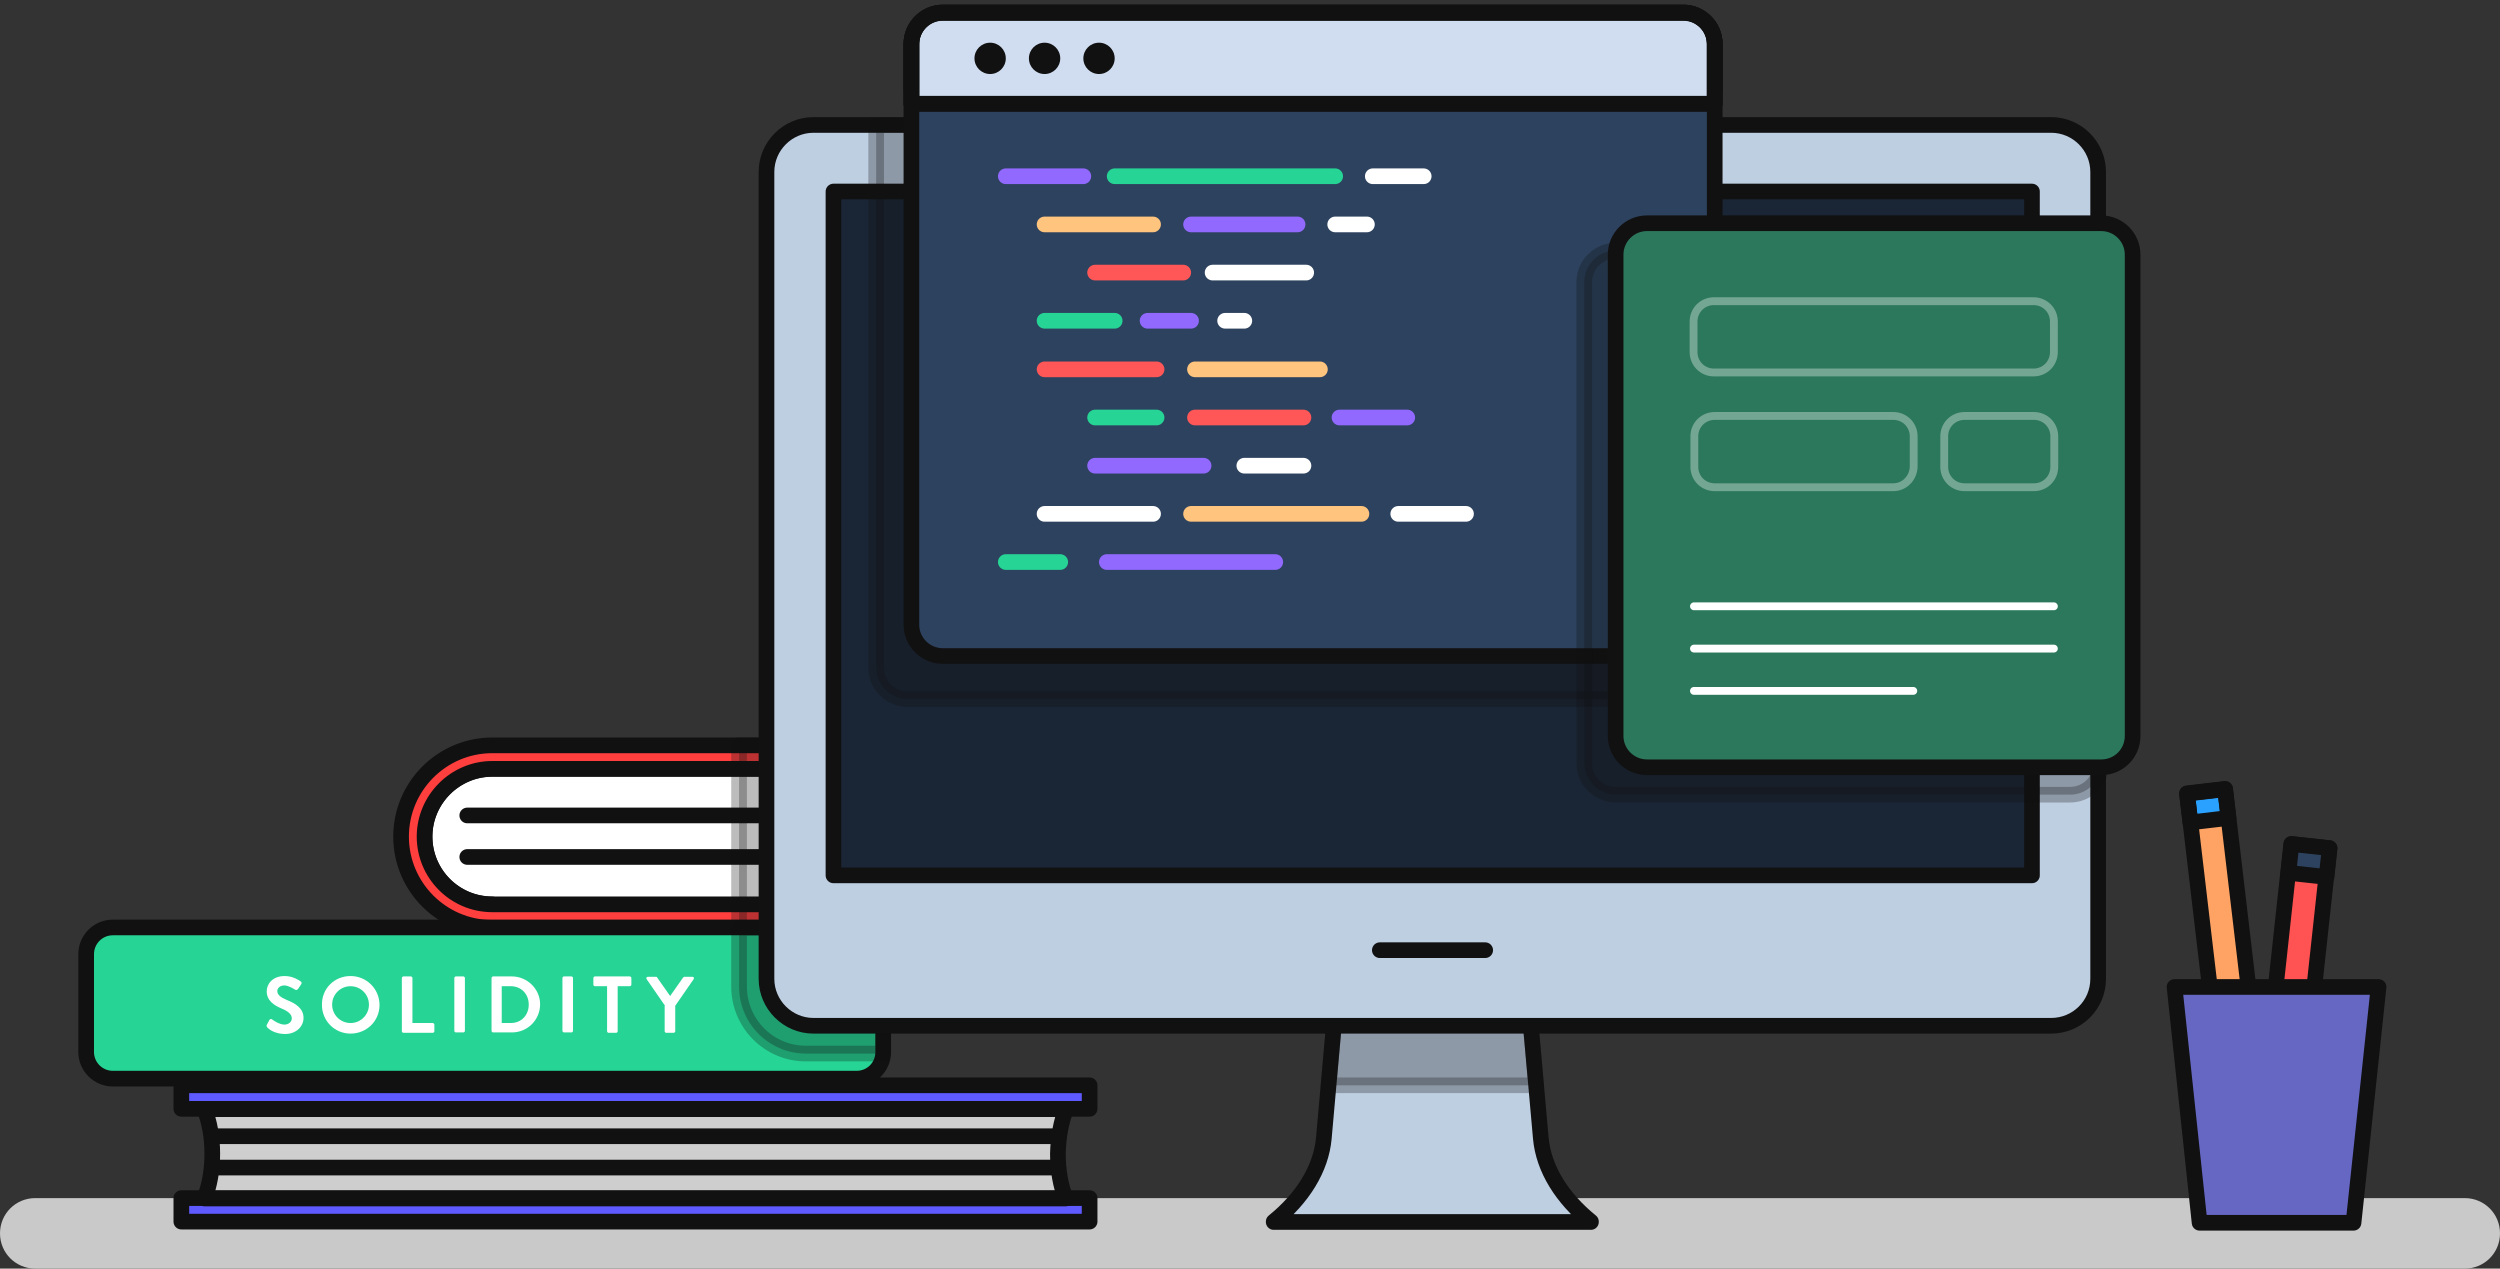 <?xml version="1.0" encoding="utf-8"?>
<!-- Generator: Adobe Illustrator 25.2.0, SVG Export Plug-In . SVG Version: 6.00 Build 0)  -->
<svg version="1.1" id="Layer_1" xmlns="http://www.w3.org/2000/svg" xmlns:xlink="http://www.w3.org/1999/xlink" x="0px" y="0px"
	 viewBox="0 0 638.3 323.9" style="enable-background:new 0 0 638.3 323.9;" xml:space="preserve">
<rect x="0" y="0" width="638.3" height="323.9" fill="#333333" stroke="none"/>
<style type="text/css">
	.st0{fill:#C9C9C9;}
	.st1{fill:#CECECE;}
	.st2{fill:#FFFFFF;}
	.st3{fill:none;stroke:#111111;stroke-width:4;stroke-linecap:round;stroke-linejoin:round;stroke-miterlimit:10;}
	.st4{fill:#FF3E3E;}
	
		.st5{opacity:0.28;fill:#111111;stroke:#111111;stroke-width:4;stroke-linecap:round;stroke-linejoin:round;stroke-miterlimit:10;enable-background:new    ;}
	.st6{fill:#26D595;}
	.st7{fill:#5F5AFF;}
	.st8{fill:#F6F9FD;}
	.st9{fill:#BFCFE2;}
	.st10{fill:#1A2636;}
	.st11{fill:#2D425E;}
	.st12{fill:#D0DDF0;}
	.st13{fill:#2C785C;}
	
		.st14{opacity:0.34;fill:none;stroke:#FFFFFF;stroke-width:2;stroke-linecap:round;stroke-linejoin:round;stroke-miterlimit:10;enable-background:new    ;}
	.st15{opacity:0.34;}
	.st16{fill:none;stroke:#FFFFFF;stroke-width:2;stroke-linecap:round;stroke-linejoin:round;stroke-miterlimit:10;}
	.st17{fill:#111111;}
	.st18{fill:none;stroke:#FFFFFF;stroke-width:4;stroke-linecap:round;stroke-linejoin:round;stroke-miterlimit:10;}
	.st19{fill:none;stroke:#26D595;stroke-width:4;stroke-linecap:round;stroke-linejoin:round;stroke-miterlimit:10;}
	.st20{fill:none;stroke:#9169FF;stroke-width:4;stroke-linecap:round;stroke-linejoin:round;stroke-miterlimit:10;}
	.st21{fill:none;stroke:#FFC47D;stroke-width:4;stroke-linecap:round;stroke-linejoin:round;stroke-miterlimit:10;}
	.st22{fill:none;stroke:#FF5757;stroke-width:4;stroke-linecap:round;stroke-linejoin:round;stroke-miterlimit:10;}
	.st23{fill:#FFA364;}
	.st24{fill:#2AA1FF;}
	.st25{fill:none;stroke:#111111;stroke-width:4;stroke-linecap:round;stroke-linejoin:round;stroke-miterlimit:10;}
	.st26{fill:#FF5252;}
	.st27{fill:none;stroke:#111111;stroke-width:4;stroke-linecap:round;stroke-linejoin:round;stroke-miterlimit:10;}
	.st28{fill:#6567C3;}
</style>
<g id="XMLID_34_">
	<path id="XMLID_223_" class="st0" d="M629.3,323.9H9c-5,0-9-4-9-9l0,0c0-5,4-9,9-9h620.3c5,0,9,4,9,9l0,0
		C638.3,319.9,634.3,323.9,629.3,323.9z"/>
	<g id="XMLID_19_">
		<g id="XMLID_163_">
			<path id="XMLID_178_" class="st1" d="M125.7,230.9c-9.6,0-17.3-7.8-17.3-17.3s7.8-17.3,17.3-17.3h98V231h-98V230.9z"/>
			<path id="XMLID_162_" class="st2" d="M229.4,236.9H125.7c-12.9,0-23.3-10.5-23.3-23.3l0,0c0-12.9,10.5-23.3,23.3-23.3h103.7
				L229.4,236.9L229.4,236.9z"/>
			<line id="XMLID_164_" class="st3" x1="119.3" y1="208.2" x2="223.7" y2="208.2"/>
			<line id="XMLID_173_" class="st3" x1="119.3" y1="218.8" x2="223.7" y2="218.8"/>
			<path id="XMLID_179_" class="st3" d="M125.7,230.9c-9.6,0-17.3-7.8-17.3-17.3s7.8-17.3,17.3-17.3h98V231h-98V230.9z"/>
			<path id="XMLID_161_" class="st4" d="M125.7,230.9c-9.6,0-17.3-7.8-17.3-17.3s7.8-17.3,17.3-17.3h99.7l4-6H125.7
				c-12.9,0-23.3,10.5-23.3,23.3l0,0c0,12.9,10.5,23.3,23.3,23.3h103.7l-4-6H125.7z"/>
			<path id="XMLID_182_" class="st3" d="M125.7,230.9c-9.6,0-17.3-7.8-17.3-17.3s7.8-17.3,17.3-17.3h99.7l4-6H125.7
				c-12.9,0-23.3,10.5-23.3,23.3l0,0c0,12.9,10.5,23.3,23.3,23.3h103.7l-4-6H125.7z"/>
			<rect id="XMLID_224_" x="188.7" y="190.2" class="st5" width="18.4" height="46.7"/>
		</g>
		<g id="XMLID_160_">
			<path id="XMLID_157_" class="st6" d="M218.7,275.4H28.8c-3.7,0-6.8-3-6.8-6.8v-25c0-3.7,3-6.8,6.8-6.8h189.9c3.7,0,6.8,3,6.8,6.8
				v25C225.5,272.4,222.5,275.4,218.7,275.4z"/>
			<path id="XMLID_146_" class="st3" d="M218.7,275.4H28.8c-3.7,0-6.8-3-6.8-6.8v-25c0-3.7,3-6.8,6.8-6.8h189.9c3.7,0,6.8,3,6.8,6.8
				v25C225.5,272.4,222.5,275.4,218.7,275.4z"/>
			<g>
				<path class="st2" d="M68.1,261.7l0.7-1.3c0.2-0.3,0.5-0.3,0.7-0.1c0.1,0.1,1.8,1.3,3.1,1.3c1.1,0,1.9-0.7,1.9-1.6
					c0-1-0.9-1.8-2.6-2.5c-1.9-0.8-3.8-2-3.8-4.4c0-1.8,1.4-3.9,4.6-3.9c2.1,0,3.7,1.1,4.1,1.4c0.2,0.1,0.3,0.5,0.1,0.7l-0.8,1.2
					c-0.2,0.2-0.5,0.4-0.7,0.2c-0.2-0.1-1.7-1.1-2.8-1.1c-1.2,0-1.8,0.8-1.8,1.4c0,1,0.8,1.6,2.4,2.3c2,0.8,4.3,2,4.3,4.6
					c0,2.1-1.8,4.1-4.7,4.1c-2.6,0-4.1-1.2-4.5-1.6C68.1,262.1,68,262,68.1,261.7z"/>
				<path class="st2" d="M89.5,249.2c4.1,0,7.4,3.3,7.4,7.4c0,4.1-3.3,7.3-7.4,7.3c-4.1,0-7.3-3.3-7.3-7.3
					C82.1,252.4,85.4,249.2,89.5,249.2z M89.5,261.2c2.6,0,4.7-2.1,4.7-4.7s-2.1-4.7-4.7-4.7c-2.6,0-4.7,2.1-4.7,4.7
					S86.9,261.2,89.5,261.2z"/>
				<path class="st2" d="M102.6,249.7c0-0.2,0.2-0.4,0.4-0.4h1.9c0.2,0,0.4,0.2,0.4,0.4v11.5h5.2c0.2,0,0.4,0.2,0.4,0.4v1.7
					c0,0.2-0.2,0.4-0.4,0.4H103c-0.2,0-0.4-0.2-0.4-0.4V249.7z"/>
				<path class="st2" d="M116,249.7c0-0.2,0.2-0.4,0.4-0.4h1.9c0.2,0,0.4,0.2,0.4,0.4v13.5c0,0.2-0.2,0.4-0.4,0.4h-1.9
					c-0.2,0-0.4-0.2-0.4-0.4V249.7z"/>
				<path class="st2" d="M125.5,249.7c0-0.2,0.2-0.4,0.4-0.4h4.8c3.9,0,7.2,3.2,7.2,7.1c0,4-3.2,7.2-7.2,7.2h-4.8
					c-0.2,0-0.4-0.2-0.4-0.4V249.7z M130.4,261.2c2.7,0,4.6-2,4.6-4.7c0-2.7-1.9-4.7-4.6-4.7h-2.3v9.4H130.4z"/>
				<path class="st2" d="M143.6,249.7c0-0.2,0.2-0.4,0.4-0.4h1.9c0.2,0,0.4,0.2,0.4,0.4v13.5c0,0.2-0.2,0.4-0.4,0.4H144
					c-0.2,0-0.4-0.2-0.4-0.4V249.7z"/>
				<path class="st2" d="M155,251.8h-3.1c-0.2,0-0.4-0.2-0.4-0.4v-1.7c0-0.2,0.2-0.4,0.4-0.4h8.9c0.2,0,0.4,0.2,0.4,0.4v1.7
					c0,0.2-0.2,0.4-0.4,0.4h-3.1v11.5c0,0.2-0.2,0.4-0.4,0.4h-1.9c-0.2,0-0.4-0.2-0.4-0.4V251.8z"/>
				<path class="st2" d="M169.8,256.8l-4.7-6.8c-0.2-0.3,0-0.6,0.3-0.6h2.1c0.2,0,0.3,0.1,0.3,0.2l3.3,4.7l3.3-4.7
					c0.1-0.1,0.2-0.2,0.3-0.2h2.1c0.3,0,0.5,0.3,0.3,0.6l-4.7,6.8v6.5c0,0.2-0.2,0.4-0.4,0.4h-1.9c-0.2,0-0.4-0.2-0.4-0.4V256.8z"/>
			</g>
		</g>
		<path id="XMLID_246_" class="st5" d="M218.7,236.9h-30v15c0,9.4,7.6,17.1,17.1,17.1h19.7c0-0.1,0-0.2,0-0.3v-25
			C225.5,239.9,222.5,236.9,218.7,236.9z"/>
		<path id="XMLID_35_" class="st1" d="M272.2,283.2h-220c1.3,3.2,2,7.2,2,11.4s-0.7,8.1-2,11.4h219.9c-1.3-3.2-2-7.2-2-11.4
			C270.2,290.3,270.9,286.4,272.2,283.2z"/>
		<rect id="XMLID_156_" x="46.3" y="277.1" class="st7" width="231.9" height="6"/>
		<rect id="XMLID_32_" x="46.3" y="277.1" class="st3" width="231.9" height="6"/>
		<rect id="XMLID_147_" x="46.3" y="305.9" class="st8" width="231.9" height="6"/>
		<rect id="XMLID_39_" x="46.3" y="305.9" class="st7" width="231.9" height="6"/>
		<rect id="XMLID_37_" x="46.3" y="305.9" class="st3" width="231.9" height="6"/>
		<path id="XMLID_69_" class="st9" d="M393.4,290.6l-3-33.7H341l-3,33.7c-0.7,7.8-5.4,15.3-12.8,21.3v0.1h81v-0.1
			C398.8,305.9,394.1,298.4,393.4,290.6z"/>
		<polygon id="XMLID_33_" class="st5" points="341,256.9 339.2,277.1 392.2,277.1 390.4,256.9 		"/>
		<path id="XMLID_10_" class="st3" d="M393.4,290.6l-3-33.7H341l-3,33.7c-0.7,7.8-5.4,15.3-12.8,21.3v0.1h81v-0.1
			C398.8,305.9,394.1,298.4,393.4,290.6z"/>
		<path id="XMLID_13_" class="st2" d="M523.7,261.9h-316c-6.6,0-12-5.4-12-12v-206c0-6.6,5.4-12,12-12h316c6.6,0,12,5.4,12,12v206
			C535.7,256.6,530.3,261.9,523.7,261.9z"/>
		<path id="XMLID_63_" class="st9" d="M523.7,261.9h-316c-6.6,0-12-5.4-12-12v-206c0-6.6,5.4-12,12-12h316c6.6,0,12,5.4,12,12v206
			C535.7,256.6,530.3,261.9,523.7,261.9z"/>
		<path id="XMLID_4_" class="st3" d="M523.7,261.9h-316c-6.6,0-12-5.4-12-12v-206c0-6.6,5.4-12,12-12h316c6.6,0,12,5.4,12,12v206
			C535.7,256.6,530.3,261.9,523.7,261.9z"/>
		<rect id="XMLID_68_" x="212.8" y="48.9" class="st10" width="306" height="174.6"/>
		<path id="XMLID_197_" class="st5" d="M223.7,31.9v138.6c0,4.4,3.6,8,8,8h189.1c4.4,0,8-3.6,8-8V31.9H223.7z"/>
		<rect id="XMLID_11_" x="212.8" y="48.9" class="st3" width="306" height="174.6"/>
		<line id="XMLID_9_" class="st3" x1="352.3" y1="242.6" x2="379.2" y2="242.6"/>
		<path id="XMLID_15_" class="st11" d="M429.8,167.5H240.7c-4.4,0-8-3.6-8-8V11.3c0-4.4,3.6-8,8-8h189.1c4.4,0,8,3.6,8,8v148.3
			C437.8,164,434.2,167.5,429.8,167.5z"/>
		<path id="XMLID_17_" class="st3" d="M437.8,22.7H232.7V11.2c0-4.4,3.6-8,8-8h189.1c4.4,0,8,3.6,8,8V22.7z"/>
		<path id="XMLID_23_" class="st12" d="M437.8,26.5H232.7V11.2c0-4.4,3.6-8,8-8h189.1c4.4,0,8,3.6,8,8V26.5z"/>
		<path id="XMLID_18_" class="st3" d="M437.8,26.5H232.7V11.2c0-4.4,3.6-8,8-8h189.1c4.4,0,8,3.6,8,8V26.5z"/>
		<path id="XMLID_20_" class="st3" d="M437.8,26.5H232.7V11.2c0-4.4,3.6-8,8-8h189.1c4.4,0,8,3.6,8,8V26.5z"/>
		<path id="XMLID_12_" class="st3" d="M429.8,167.5H240.7c-4.4,0-8-3.6-8-8V11.3c0-4.4,3.6-8,8-8h189.1c4.4,0,8,3.6,8,8v148.3
			C437.8,164,434.2,167.5,429.8,167.5z"/>
		<g id="XMLID_72_">
			<path id="XMLID_7_" class="st5" d="M528.5,202.9h-116c-4.4,0-8-3.6-8-8V72c0-4.4,3.6-8,8-8h116c4.4,0,8,3.6,8,8v122.9
				C536.5,199.4,532.9,202.9,528.5,202.9z"/>
			<path id="XMLID_16_" class="st13" d="M536.5,195.9h-116c-4.4,0-8-3.6-8-8V65c0-4.4,3.6-8,8-8h116c4.4,0,8,3.6,8,8v122.9
				C544.5,192.4,540.9,195.9,536.5,195.9z"/>
			<path id="XMLID_14_" class="st3" d="M536.5,195.9h-116c-4.4,0-8-3.6-8-8V65c0-4.4,3.6-8,8-8h116c4.4,0,8,3.6,8,8v122.9
				C544.5,192.4,540.9,195.9,536.5,195.9z"/>
			<path id="XMLID_75_" class="st14" d="M519.2,95.1h-81.6c-2.9,0-5.2-2.3-5.2-5.2v-7.8c0-2.9,2.3-5.2,5.2-5.2h81.6
				c2.9,0,5.2,2.3,5.2,5.2v7.8C524.4,92.8,522.1,95.1,519.2,95.1z"/>
			<g id="XMLID_143_" class="st15">
				<path id="XMLID_78_" class="st16" d="M483.4,124.4h-45.6c-2.9,0-5.2-2.3-5.2-5.2v-7.8c0-2.9,2.3-5.2,5.2-5.2h45.6
					c2.9,0,5.2,2.3,5.2,5.2v7.8C488.5,122.1,486.2,124.4,483.4,124.4z"/>
				<path id="XMLID_79_" class="st16" d="M519.3,124.4h-17.7c-2.9,0-5.2-2.3-5.2-5.2v-7.8c0-2.9,2.3-5.2,5.2-5.2h17.7
					c2.9,0,5.2,2.3,5.2,5.2v7.8C524.5,122.1,522.2,124.4,519.3,124.4z"/>
			</g>
			<g id="XMLID_76_">
				<line id="XMLID_135_" class="st16" x1="432.5" y1="154.8" x2="524.4" y2="154.8"/>
				<line id="XMLID_136_" class="st16" x1="432.5" y1="165.6" x2="524.4" y2="165.6"/>
				<line id="XMLID_138_" class="st16" x1="432.5" y1="176.4" x2="488.5" y2="176.4"/>
			</g>
		</g>
		<circle id="XMLID_24_" class="st17" cx="252.8" cy="14.9" r="4"/>
		<circle id="XMLID_28_" class="st17" cx="266.7" cy="14.9" r="4"/>
		<circle id="XMLID_38_" class="st17" cx="280.6" cy="14.9" r="4"/>
		<g id="XMLID_61_">
			<line id="XMLID_54_" class="st18" x1="350.5" y1="45" x2="363.5" y2="45"/>
			<line id="XMLID_66_" class="st19" x1="284.6" y1="45" x2="340.9" y2="45"/>
			<line id="XMLID_29_" class="st20" x1="256.8" y1="45" x2="276.6" y2="45"/>
		</g>
		<g id="XMLID_42_">
			<line id="XMLID_62_" class="st20" x1="282.6" y1="143.5" x2="325.6" y2="143.5"/>
			<line id="XMLID_30_" class="st19" x1="256.8" y1="143.5" x2="270.7" y2="143.5"/>
		</g>
		<g id="XMLID_27_">
			<line id="XMLID_60_" class="st18" x1="340.9" y1="57.3" x2="349" y2="57.3"/>
			<line id="XMLID_45_" class="st20" x1="304.1" y1="57.3" x2="331.3" y2="57.3"/>
			<line id="XMLID_47_" class="st21" x1="266.7" y1="57.3" x2="294.4" y2="57.3"/>
		</g>
		<g id="XMLID_49_">
			<line id="XMLID_59_" class="st18" x1="309.6" y1="69.6" x2="333.5" y2="69.6"/>
			<line id="XMLID_50_" class="st22" x1="279.6" y1="69.6" x2="302.1" y2="69.6"/>
		</g>
		<g id="XMLID_65_">
			<line id="XMLID_58_" class="st18" x1="312.8" y1="81.9" x2="317.7" y2="81.9"/>
			<line id="XMLID_70_" class="st20" x1="293" y1="81.9" x2="304.1" y2="81.9"/>
			<line id="XMLID_67_" class="st19" x1="266.7" y1="81.9" x2="284.6" y2="81.9"/>
		</g>
		<g id="XMLID_73_">
			<line id="XMLID_77_" class="st21" x1="305.1" y1="94.3" x2="337" y2="94.3"/>
			<line id="XMLID_74_" class="st22" x1="266.7" y1="94.3" x2="295.3" y2="94.3"/>
		</g>
		<g id="XMLID_80_">
			<line id="XMLID_64_" class="st20" x1="342" y1="106.6" x2="359.3" y2="106.6"/>
			<line id="XMLID_84_" class="st22" x1="305.1" y1="106.6" x2="332.8" y2="106.6"/>
			<line id="XMLID_81_" class="st19" x1="279.6" y1="106.6" x2="295.3" y2="106.6"/>
		</g>
		<g id="XMLID_87_">
			<line id="XMLID_95_" class="st18" x1="317.7" y1="118.9" x2="332.8" y2="118.9"/>
			<line id="XMLID_90_" class="st20" x1="279.6" y1="118.9" x2="307.3" y2="118.9"/>
		</g>
		<g id="XMLID_98_">
			<line id="XMLID_71_" class="st18" x1="357" y1="131.2" x2="374.3" y2="131.2"/>
			<line id="XMLID_102_" class="st21" x1="304.1" y1="131.2" x2="347.6" y2="131.2"/>
			<line id="XMLID_99_" class="st18" x1="266.7" y1="131.2" x2="294.4" y2="131.2"/>
		</g>
		<line id="XMLID_145_" class="st3" x1="54.7" y1="290.1" x2="270.2" y2="290.1"/>
		<line id="XMLID_151_" class="st3" x1="54.7" y1="298.1" x2="270.2" y2="298.1"/>
		<path id="XMLID_158_" class="st3" d="M272.2,283.2h-220c1.3,3.2,2,7.2,2,11.4s-0.7,8.1-2,11.4h219.9c-1.3-3.2-2-7.2-2-11.4
			C270.2,290.3,270.9,286.4,272.2,283.2z"/>
	</g>
	<g id="XMLID_222_">
		<g id="XMLID_174_">
			
				<rect id="XMLID_177_" x="562.6" y="202" transform="matrix(0.993 -0.117 0.117 0.993 -23.913 67.796)" class="st23" width="9.8" height="72.6"/>
			
				<rect id="XMLID_31_" x="558.8" y="202.3" transform="matrix(0.993 -0.117 0.117 0.993 -20.173 67.134)" class="st24" width="9.8" height="7.4"/>
			
				<rect id="XMLID_217_" x="558.8" y="202.3" transform="matrix(0.993 -0.117 0.117 0.993 -20.173 67.134)" class="st25" width="9.8" height="7.4"/>
			
				<rect id="XMLID_22_" x="562.6" y="202" transform="matrix(0.993 -0.117 0.117 0.993 -23.913 67.796)" class="st25" width="9.8" height="72.6"/>
		</g>
		<g id="XMLID_189_">
			
				<rect id="XMLID_218_" x="549.7" y="247.1" transform="matrix(0.108 -0.994 0.994 0.108 272.173 807.361)" class="st26" width="72.6" height="9.8"/>
			
				<rect id="XMLID_214_" x="549.7" y="247.1" transform="matrix(0.108 -0.994 0.994 0.108 272.173 807.361)" class="st27" width="72.6" height="9.8"/>
			
				<rect id="XMLID_220_" x="585.9" y="214.7" transform="matrix(0.108 -0.994 0.994 0.108 307.581 782.048)" class="st11" width="7.4" height="9.8"/>
			
				<rect id="XMLID_211_" x="585.9" y="214.7" transform="matrix(0.108 -0.994 0.994 0.108 307.581 782.048)" class="st27" width="7.4" height="9.8"/>
		</g>
		<polygon id="XMLID_26_" class="st28" points="600.9,312.2 561.6,312.2 555.2,252 607.3,252 		"/>
		<polygon id="XMLID_233_" class="st28" points="555.2,252 555.3,253.1 595,253.1 588.7,312.2 600.9,312.2 607.3,252 		"/>
		<polygon id="XMLID_21_" class="st3" points="600.9,312.2 561.6,312.2 555.2,252 607.3,252 		"/>
	</g>
</g>
</svg>
